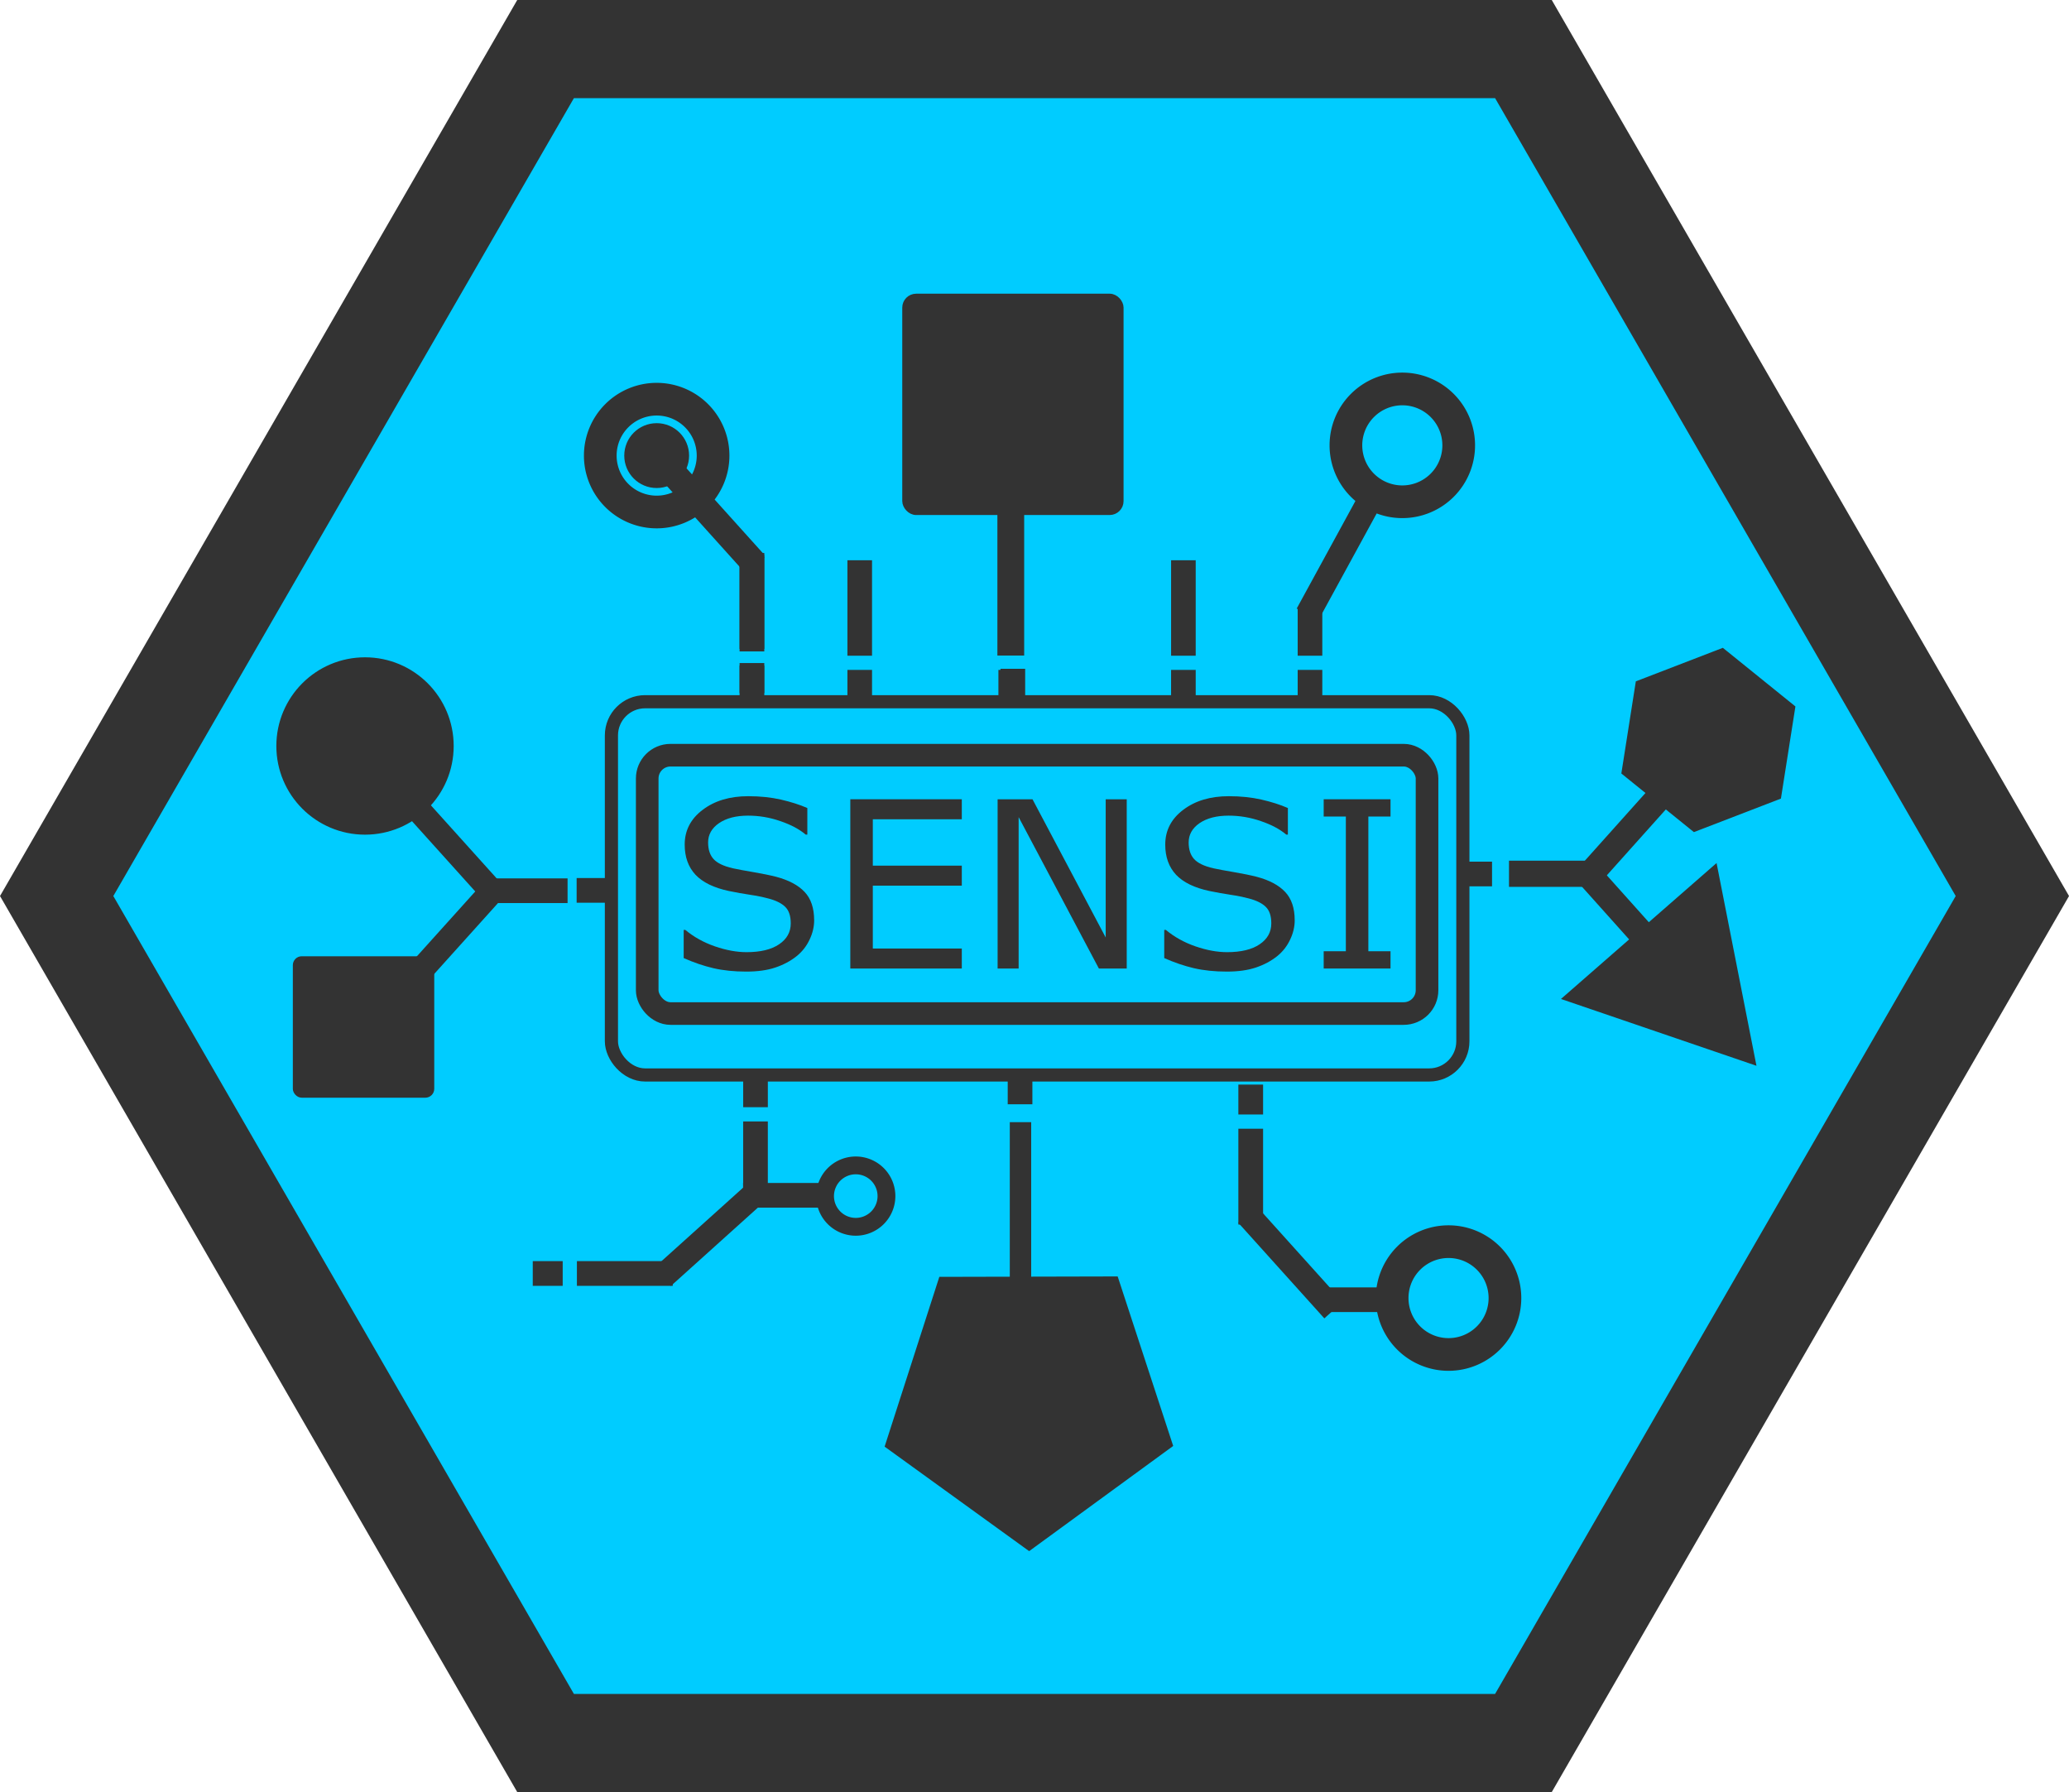 <?xml version='1.0' encoding='UTF-8' standalone='no'?>
<svg version="1.1" width="74.379" xmlns:rdf="http://www.w3.org/1999/02/22-rdf-syntax-ns#" xmlns="http://www.w3.org/2000/svg" xmlns:dc="http://purl.org/dc/elements/1.1/" id="svg2" xmlns:svg="http://www.w3.org/2000/svg" xmlns:inkscape="http://www.inkscape.org/namespaces/inkscape" viewBox="0 0 74.379 64.415" xmlns:cc="http://creativecommons.org/ns#" height="64.415" sodipodi:docname="SENSI2.svg" xmlns:sodipodi="http://sodipodi.sourceforge.net/DTD/sodipodi-0.dtd" inkscape:version="0.92.4 (5da689c313, 2019-01-14)">
 <sodipodi:namedview objecttolerance="10" fit-margin-left="0" pagecolor="#ffffff" inkscape:cx="-11.397205" inkscape:window-width="1920" fit-margin-bottom="0" inkscape:current-layer="svg2" inkscape:pageopacity="0" id="namedview10" showgrid="false" inkscape:pageshadow="2" inkscape:window-maximized="1" fit-margin-right="0" inkscape:zoom="8.3636492" inkscape:window-x="-9" inkscape:window-y="1071" inkscape:cy="33.691465" fit-margin-top="0" gridtolerance="10" guidetolerance="10" borderopacity="1" inkscape:snap-global="true" bordercolor="#666666" inkscape:window-height="1001"/>
 <defs id="defs6">
  <clipPath clipPathUnits="userSpaceOnUse" id="clipPath143">
   <rect width="203.144" id="rect145" style="stroke-width:1.712" x="-715.157" height="203.144" y="67.805" transform="rotate(-43.315)"/>
  </clipPath>
  <clipPath clipPathUnits="userSpaceOnUse" id="clipPath4719">
   <rect ry="0.407" width="8.878" rx="2.471" id="rect4721" style="fill:#000000;fill-opacity:1;stroke:#000000" x="-34.547" height="42.942" y="25.718"/>
  </clipPath>
  <clipPath clipPathUnits="userSpaceOnUse" id="clipPath4885">
   <circle id="circle4887" cx="-52.648" style="fill:none;stroke:#4d4d4d;stroke-width:0.602" cy="-28.001" transform="rotate(-38.419)" r="10.93"/>
  </clipPath>
  <clipPath clipPathUnits="userSpaceOnUse" id="clipPath4889">
   <circle id="circle4891" cx="-52.648" style="fill:none;stroke:#4d4d4d;stroke-width:0.602" cy="-28.001" transform="rotate(-38.419)" r="10.93"/>
  </clipPath>
  <clipPath clipPathUnits="userSpaceOnUse" id="clipPath4893">
   <circle id="circle4895" cx="-52.648" style="fill:none;stroke:#4d4d4d;stroke-width:0.602" cy="-28.001" transform="rotate(-38.419)" r="10.93"/>
  </clipPath>
  <clipPath clipPathUnits="userSpaceOnUse" id="clipPath4897">
   <circle id="circle4899" cx="-52.648" style="fill:none;stroke:#4d4d4d;stroke-width:0.602" cy="-28.001" transform="rotate(-38.419)" r="10.93"/>
  </clipPath>
  <clipPath clipPathUnits="userSpaceOnUse" id="clipPath4913">
   <circle id="circle4915" cx="-88.579" style="fill:none;stroke:#4d4d4d;stroke-width:1.339" cy="-54.135" transform="rotate(-38.419)" r="24.284"/>
  </clipPath>
  <clipPath clipPathUnits="userSpaceOnUse" id="clipPath4923">
   <path id="path4925" inkscape:connector-curvature="0" style="fill:none;stroke:#000000;stroke-width:1.673px;stroke-linecap:butt;stroke-linejoin:miter;stroke-opacity:1" d="m -98.062,-0.254 c -0.495,0 -0.99,0 -1.484,0 -0.19,0 -0.384,0.034 -0.571,0 -0.237,-0.043 -0.449,-0.181 -0.685,-0.228 -0.299,-0.06 -0.615,0.06 -0.913,0 -0.236,-0.047 -0.449,-0.181 -0.685,-0.228 -0.149,-0.03 -0.305,0.017 -0.457,0 -0.193,-0.021 -0.378,-0.09 -0.571,-0.114 -0.113,-0.014 -0.228,0 -0.343,0 -0.304,0 -0.609,0 -0.913,0 -0.114,0 -0.234,0.036 -0.343,0 -0.036,-0.012 0.027,-0.087 0,-0.114 -0.027,-0.027 -0.076,0 -0.114,0 -0.228,0 -0.457,0 -0.685,0 -0.076,0 -0.155,0.018 -0.228,0 -0.083,-0.021 -0.147,-0.091 -0.228,-0.114 -0.187,-0.053 -0.383,-0.067 -0.571,-0.114 -0.234,-0.058 -0.449,-0.181 -0.685,-0.228 -0.075,-0.015 -0.154,0.015 -0.228,0 -0.118,-0.024 -0.228,-0.076 -0.343,-0.114 -0.114,-0.038 -0.231,-0.069 -0.343,-0.114 -0.066,-0.026 -0.391,-0.202 -0.457,-0.228 -0.074,-0.03 -0.482,-0.139 -0.571,-0.228 -0.027,-0.027 0.027,-0.087 0,-0.114 -0.027,-0.027 -0.078,0.012 -0.114,0 -0.827,-0.276 0.18,0.033 -0.343,-0.228 -0.332,-0.166 -0.402,-0.039 -0.685,-0.228 -0.599,-0.399 0.495,0.266 -0.114,-0.343 -0.114,-0.114 -0.228,0.057 -0.343,0 -0.252,-0.126 -0.035,-0.071 -0.114,-0.228 -0.052,-0.105 -0.259,-0.201 -0.343,-0.228 -0.036,-0.012 -0.087,0.027 -0.114,0 -1.1e-4,-1.092e-4 1.7e-4,-0.342 0,-0.343 -0.017,-0.051 -0.09,-0.066 -0.114,-0.114 -0.017,-0.034 0.017,-0.08 0,-0.114 -0.024,-0.048 -0.084,-0.069 -0.114,-0.114 -0.047,-0.071 -0.067,-0.158 -0.114,-0.228 -0.03,-0.045 -0.076,-0.076 -0.114,-0.114 -0.114,-0.114 -0.242,-0.216 -0.343,-0.343 -0.053,-0.066 -0.054,-0.168 -0.114,-0.228 -0.06,-0.06 -0.168,-0.054 -0.228,-0.114 -0.027,-0.027 0.027,-0.087 0,-0.114 -0.06,-0.06 -0.177,-0.046 -0.228,-0.114 -0.072,-0.096 -0.042,-0.246 -0.114,-0.343 -0.051,-0.068 -0.177,-0.046 -0.228,-0.114 -0.072,-0.096 -0.042,-0.246 -0.114,-0.343 -0.051,-0.068 -0.158,-0.067 -0.228,-0.114 -0.045,-0.03 -0.076,-0.076 -0.114,-0.114 -0.076,-0.076 -0.169,-0.139 -0.228,-0.228 -0.021,-0.032 0.027,-0.087 0,-0.114 -0.027,-0.027 -0.076,0 -0.114,0 -0.076,0 -0.16,0.034 -0.228,0 -0.034,-0.017 0.012,-0.078 0,-0.114 -0.027,-0.081 -0.054,-0.168 -0.114,-0.228 -0.236,-0.236 0.009,0.361 -0.228,-0.114 -0.079,-0.157 0.138,-0.102 -0.114,-0.228 -0.034,-0.017 -0.087,0.027 -0.114,0 -0.236,-0.236 0.361,0.009 -0.114,-0.228 -0.157,-0.079 -0.102,0.138 -0.228,-0.114 -0.046,-0.091 0.046,-0.251 0,-0.343 -0.048,-0.096 -0.194,-0.126 -0.228,-0.228 -0.024,-0.072 0,-0.152 0,-0.228 0,-0.114 0,-0.228 0,-0.343 0,-0.066 -0.021,-0.529 0,-0.571 0.048,-0.096 0.18,-0.132 0.228,-0.228 0.017,-0.034 -0.017,-0.08 0,-0.114 0.024,-0.048 0.09,-0.066 0.114,-0.114 0.017,-0.034 -0.021,-0.083 0,-0.114 0.06,-0.09 0.152,-0.152 0.228,-0.228 0.076,-0.076 0.152,-0.152 0.228,-0.228 0.038,-0.038 0.09,-0.066 0.114,-0.114 0.017,-0.034 -0.021,-0.083 0,-0.114 -0.098,-0.53 0.246,-0.131 0.343,-0.228 0.06,-0.06 0.067,-0.158 0.114,-0.228 0.03,-0.045 0.076,-0.076 0.114,-0.114 0.038,-0.038 0.066,-0.09 0.114,-0.114 0.034,-0.017 0.08,0.017 0.114,0 0.096,-0.048 0.132,-0.18 0.228,-0.228 0.068,-0.034 0.175,0.054 0.228,0 0.027,-0.027 -0.027,-0.087 0,-0.114 0.027,-0.027 0.076,0 0.114,0 0.228,0 0.457,0 0.685,0 0.533,0 1.066,0 1.599,0 0.228,0 0.457,0 0.685,0 0.076,0 0.155,0.018 0.228,0 0.083,-0.021 0.146,-0.094 0.228,-0.114 0.074,-0.018 0.152,0 0.228,0 0.19,0 0.381,0 0.571,0 0.571,0 1.142,0 1.713,0 0.381,0 0.761,0 1.142,0 0.076,0 0.152,0 0.228,0 0.114,0 0.232,-0.028 0.343,0 0.052,0.013 0.066,0.09 0.114,0.114 0.034,0.017 0.682,0 0.799,0 0.609,0 1.218,0 1.827,0 0.228,0 0.457,0 0.685,0 0.076,0 0.152,0 0.228,0 0.038,0 0.078,-0.012 0.114,0 0.081,0.027 0.158,0.067 0.228,0.114 0.045,0.03 0.063,0.097 0.114,0.114 0.063,0.021 0.588,0 0.685,0 0.038,0 0.076,0 0.114,0 0.038,0 0.08,-0.017 0.114,0 0.048,0.024 0.066,0.09 0.114,0.114 0.034,0.017 0.076,0 0.114,0 0.038,0 0.076,0 0.114,0 0.228,0 0.457,0 0.685,0 0.723,0 1.446,0 2.169,0 0.228,0 0.457,0 0.685,0 0.114,0 0.232,-0.028 0.343,0 0.083,0.021 0.146,0.094 0.228,0.114 0.074,0.018 0.152,0 0.228,0 0.228,0 0.457,0 0.685,0 0.11,0 0.651,-0.017 0.685,0 0.048,0.024 0.066,0.09 0.114,0.114 0.034,0.017 0.08,-0.017 0.114,0 0.29,0.145 -0.117,0.136 0.343,0.228 0.22,0.044 0.466,-0.044 0.685,0 0.236,0.047 0.449,0.181 0.685,0.228 0.149,0.03 0.309,-0.037 0.457,0 0.083,0.021 0.146,0.094 0.228,0.114 0.074,0.018 0.156,-0.024 0.228,0 0.356,0.119 -0.038,0.076 0.114,0.228 0.03,0.03 0.524,-0.031 0.571,0 0.071,0.047 0.043,0.181 0.114,0.228 0.063,0.042 0.155,-0.021 0.228,0 0.733,0.21 0.347,0.201 0.913,0.343 0.037,0.009 0.076,0 0.114,0 0.114,0.038 0.226,0.085 0.343,0.114 0.037,0.009 0.076,0 0.114,0 0.097,0 0.609,-0.019 0.685,0 0.165,0.041 0.292,0.187 0.457,0.228 0.074,0.018 0.156,-0.024 0.228,0 0.051,0.017 0.066,0.09 0.114,0.114 0.091,0.046 0.251,-0.046 0.343,0 0.034,0.017 -0.034,0.097 0,0.114 0.073,0.036 0.573,-0.037 0.685,0 0.076,0.038 0.152,0.076 0.228,0.114 0,0.038 -0.027,0.087 0,0.114 0.06,0.06 0.152,0.076 0.228,0.114 0.076,0.038 0.148,0.087 0.228,0.114 0.072,0.024 0.16,-0.034 0.228,0 0.096,0.048 0.139,0.169 0.228,0.228 0.499,0.332 -0.038,-0.051 0.457,0.114 0.158,0.053 0.116,0.259 0.228,0.343 0.096,0.072 0.235,0.06 0.343,0.114 0.048,0.024 0.069,0.084 0.114,0.114 0.071,0.047 0.181,0.043 0.228,0.114 0.042,0.063 -0.042,0.165 0,0.228 0.013,0.019 0.41,0.193 0.457,0.228 0.086,0.065 0.152,0.152 0.228,0.228 0.038,0.038 0.09,0.066 0.114,0.114 0.017,0.034 -0.017,0.08 0,0.114 0.238,0.475 -0.008,-0.122 0.228,0.114 0.027,0.027 -0.027,0.087 0,0.114 0.027,0.027 0.087,-0.027 0.114,0 0.011,0.011 0,0.527 0,0.571 0,0.228 0,0.457 0,0.685 0,0.076 0.018,0.155 0,0.228 -0.021,0.083 -0.083,0.149 -0.114,0.228 -0.045,0.112 -0.06,0.235 -0.114,0.343 -0.024,0.048 -0.082,0.071 -0.114,0.114 -0.082,0.11 -0.16,0.223 -0.228,0.343 -0.084,0.148 -0.108,0.336 -0.228,0.457 -0.085,0.085 -0.257,0.029 -0.343,0.114 -0.085,0.085 -0.076,0.228 -0.114,0.343 -0.114,0.076 -0.246,0.131 -0.343,0.228 -0.12,0.12 -0.126,0.321 -0.228,0.457 -0.494,0.494 -0.018,-0.03 -0.343,0.457 -0.097,0.145 -0.351,0.316 -0.457,0.457 -0.051,0.068 -0.043,0.181 -0.114,0.228 -0.063,0.042 -0.152,0 -0.228,0 -0.114,0 -0.234,-0.036 -0.343,0 -0.13,0.043 -0.233,0.146 -0.343,0.228 -0.043,0.032 -0.062,0.101 -0.114,0.114 -0.111,0.028 -0.234,-0.036 -0.343,0 -0.13,0.043 -0.22,0.167 -0.343,0.228 -0.033,0.017 -0.671,0.218 -0.685,0.228 -0.068,0.051 -0.076,0.152 -0.114,0.228 -0.114,0.114 -0.204,0.259 -0.343,0.343 -0.065,0.039 -0.154,-0.015 -0.228,0 -0.118,0.024 -0.224,0.094 -0.343,0.114 -0.113,0.019 -0.231,-0.022 -0.343,0 -0.083,0.017 -0.144,0.1 -0.228,0.114 -0.15,0.025 -0.304,0 -0.457,0 -0.114,0 -0.228,0 -0.343,0 -0.419,0 -0.837,0 -1.256,0 -0.533,0 -1.066,0 -1.599,0 -0.114,0 -0.228,0 -0.343,0 -0.114,0 -0.23,-0.019 -0.343,0 -0.119,0.02 -0.225,0.091 -0.343,0.114 -0.127,0.025 -0.422,0 -0.571,0 -0.381,0 -0.761,0 -1.142,0 -0.19,0 -0.381,0 -0.571,0 -0.076,0 -0.16,0.034 -0.228,0 -0.034,-0.017 0.027,-0.087 0,-0.114 -0.057,-0.057 -0.285,0.057 -0.343,0 -0.027,-0.027 0.027,-0.087 0,-0.114 -0.054,-0.054 -0.175,0.054 -0.228,0 -0.027,-0.027 0.027,-0.087 0,-0.114 -0.027,-0.027 -0.08,0.017 -0.114,0 -0.048,-0.024 -0.076,-0.076 -0.114,-0.114 -0.114,-0.038 -0.228,-0.076 -0.343,-0.114 z"/>
  </clipPath>
  <clipPath clipPathUnits="userSpaceOnUse" id="clipPath4929">
   <path id="path4931" inkscape:connector-curvature="0" style="fill:none;stroke:#000000;stroke-width:1.673px;stroke-linecap:butt;stroke-linejoin:miter;stroke-opacity:1" d="m -89.612,-2.994 c -0.114,-0.152 -0.228,-0.304 -0.343,-0.457 0,-0.038 0.017,-0.08 0,-0.114 -0.024,-0.048 -0.066,-0.09 -0.114,-0.114 -0.034,-0.017 -0.087,0.027 -0.114,0 -0.027,-0.027 0.012,-0.078 0,-0.114 -0.027,-0.081 -0.063,-0.16 -0.114,-0.228 -0.616,-0.821 0.127,0.241 -0.457,-0.343 -0.027,-0.027 0.017,-0.08 0,-0.114 -0.061,-0.123 -0.131,-0.246 -0.228,-0.343 -0.12,-0.12 -0.336,-0.108 -0.457,-0.228 -0.446,-0.446 0.026,-0.061 -0.114,-0.343 -0.069,-0.137 -0.274,-0.206 -0.343,-0.343 -0.017,-0.034 0.027,-0.087 0,-0.114 -0.027,-0.027 -0.087,0.027 -0.114,0 -0.027,-0.027 0.027,-0.087 0,-0.114 -0.027,-0.027 -0.087,0.027 -0.114,0 -0.04,-0.04 0.047,-0.319 0,-0.343 -0.068,-0.034 -0.16,0.034 -0.228,0 -0.03,-0.015 0.023,-0.16 0,-0.228 -0.027,-0.081 -0.076,-0.152 -0.114,-0.228 -0.076,-0.152 -0.134,-0.315 -0.228,-0.457 -0.03,-0.045 -0.09,-0.066 -0.114,-0.114 -0.017,-0.034 0.017,-0.08 0,-0.114 -0.238,-0.475 0.008,0.122 -0.228,-0.114 -0.027,-0.027 0,-0.076 0,-0.114 -0.038,-0.076 -0.054,-0.168 -0.114,-0.228 -0.027,-0.027 -0.087,0.027 -0.114,0 -0.054,-0.054 0.034,-0.16 0,-0.228 -0.024,-0.048 -0.09,-0.066 -0.114,-0.114 -0.037,-0.075 0.034,-0.47 0,-0.571 -0.027,-0.081 -0.087,-0.148 -0.114,-0.228 -0.024,-0.072 0.054,-0.175 0,-0.228 -0.236,-0.236 0.009,0.361 -0.228,-0.114 -0.034,-0.068 0.054,-0.175 0,-0.228 -0.027,-0.027 -0.087,0.027 -0.114,0 -0.027,-0.027 0.027,-0.087 0,-0.114 -0.054,-0.054 -0.175,0.054 -0.228,0 -0.027,-0.027 0.027,-0.087 0,-0.114 -0.054,-0.054 -0.16,0.034 -0.228,0 -0.048,-0.024 -0.076,-0.076 -0.114,-0.114 -0.076,-0.076 -0.152,-0.152 -0.228,-0.228 -0.178,-0.178 -0.321,-0.332 -0.571,-0.457 -0.068,-0.034 -0.152,0 -0.228,0 -0.038,0 -0.087,0.027 -0.114,0 -0.06,-0.06 -0.054,-0.168 -0.114,-0.228 -0.027,-0.027 -0.08,0.017 -0.114,0 -0.048,-0.024 -0.063,-0.097 -0.114,-0.114 -0.072,-0.024 -0.16,0.034 -0.228,0 -0.034,-0.017 0,-0.076 0,-0.114 -0.076,-0.038 -0.148,-0.087 -0.228,-0.114 -0.036,-0.012 -0.076,0 -0.114,0 -0.114,-0.038 -0.231,-0.069 -0.343,-0.114 -0.158,-0.063 -0.292,-0.187 -0.457,-0.228 -0.074,-0.018 -0.16,0.034 -0.228,0 -0.034,-0.017 0.036,-0.102 0,-0.114 -0.108,-0.036 -0.232,0.028 -0.343,0 -0.104,-0.026 -0.132,-0.18 -0.228,-0.228 -0.157,-0.079 -0.102,0.138 -0.228,-0.114 -0.017,-0.034 0.027,-0.087 0,-0.114 -0.038,-0.038 -0.374,0.028 -0.457,0 -0.051,-0.017 -0.066,-0.09 -0.114,-0.114 -0.034,-0.017 -0.076,0 -0.114,0 -0.076,0 -0.156,0.024 -0.228,0 -0.051,-0.017 -0.062,-0.101 -0.114,-0.114 -0.111,-0.028 -0.228,0 -0.343,0 -0.114,0 -0.228,0 -0.343,0 -0.038,0 -0.077,0.009 -0.114,0 -0.117,-0.029 -0.227,-0.081 -0.343,-0.114 -0.151,-0.043 -0.31,-0.059 -0.457,-0.114 -0.564,-0.282 -0.295,-0.175 -0.799,-0.343 -0.114,-0.038 -0.231,-0.069 -0.343,-0.114 -0.079,-0.032 -0.144,-0.1 -0.228,-0.114 -0.15,-0.025 -0.304,0 -0.457,0 -0.152,0 -0.304,0 -0.457,0 -0.114,0 -0.232,0.028 -0.343,0 -0.052,-0.013 -0.063,-0.097 -0.114,-0.114 -0.052,-0.017 -0.507,0 -0.571,0 -0.419,0 -0.837,0 -1.256,0 -0.723,0 -1.446,0 -2.169,0 -0.19,0 -0.381,0 -0.571,0 -0.114,0 -0.23,-0.019 -0.343,0 -0.119,0.02 -0.223,0.097 -0.343,0.114 -0.151,0.022 -0.304,0 -0.457,0 -0.076,0 -0.156,-0.024 -0.228,0 -0.051,0.017 -0.063,0.097 -0.114,0.114 -0.072,0.024 -0.152,0 -0.228,0 -0.076,0 -0.152,0 -0.228,0 -0.097,0 -0.395,-0.02 -0.457,0 -0.051,0.017 -0.063,0.097 -0.114,0.114 -0.435,0.145 -0.019,-0.253 -0.571,0.114 -0.032,0.021 0,0.076 0,0.114 -0.038,0.038 -0.066,0.09 -0.114,0.114 -0.068,0.034 -0.156,-0.024 -0.228,0 -0.076,0.038 -0.152,0.076 -0.228,0.114 0,0.038 0.027,0.087 0,0.114 -0.06,0.06 -0.158,0.067 -0.228,0.114 -0.045,0.03 -0.063,0.097 -0.114,0.114 -0.072,0.024 -0.156,-0.024 -0.228,0 -0.227,0.076 -0.053,0.107 -0.114,0.228 -0.024,0.048 -0.084,0.069 -0.114,0.114 -0.047,0.071 -0.067,0.158 -0.114,0.228 -0.03,0.045 -0.09,0.066 -0.114,0.114 -0.034,0.068 0.034,0.16 0,0.228 -0.024,0.048 -0.076,0.076 -0.114,0.114 -0.038,0.038 -0.069,0.084 -0.114,0.114 -0.071,0.047 -0.177,0.046 -0.228,0.114 -0.138,0.184 -0.114,0.368 -0.114,0.571 0,0.076 0,0.152 0,0.228 0,0.038 0.036,0.102 0,0.114 -0.108,0.036 -0.251,-0.069 -0.343,0 -0.096,0.072 -0.07,0.231 -0.114,0.343 -0.032,0.079 -0.067,0.158 -0.114,0.228 -0.124,0.186 -0.169,0.047 -0.228,0.343 0,0.114 0,0.228 0,0.343 -0.038,0.038 -0.097,0.063 -0.114,0.114 -0.019,0.058 0,0.603 0,0.685 0,0.038 0.017,0.08 0,0.114 -0.024,0.048 -0.09,0.066 -0.114,0.114 -0.017,0.034 0,0.076 0,0.114 0,0.266 0,0.533 0,0.799 0,0.076 0,0.152 0,0.228 0,0.076 -0.034,0.16 0,0.228 0.017,0.034 0.08,-0.017 0.114,0 0.048,0.024 0.09,0.066 0.114,0.114 0.034,0.068 -0.034,0.16 0,0.228 0.061,0.123 0.158,0.225 0.228,0.343 0.135,0.225 0.132,0.36 0.343,0.571 0.06,0.06 0.168,0.054 0.228,0.114 0.172,0.172 0.27,0.415 0.457,0.571 0.059,0.049 0.155,-0.018 0.228,0 0.083,0.021 0.16,0.063 0.228,0.114 0.172,0.129 0.289,0.322 0.457,0.457 0.107,0.086 0.228,0.152 0.343,0.228 0.114,0.076 0.216,0.174 0.343,0.228 0.811,0.348 0.164,0.01 0.685,0.114 0.41,0.082 0.729,0.388 1.142,0.457 0.113,0.019 0.228,0 0.343,0 0.19,0 0.381,0 0.571,0 0.038,0 0.077,-0.006 0.114,0 0.191,0.032 0.385,0.057 0.571,0.114 0.732,0.225 0.811,0.389 1.484,0.457 0.454,0.045 0.915,-0.033 1.37,0 0.268,0.019 0.531,0.095 0.799,0.114 0.266,0.019 0.534,-0.022 0.799,0 0.193,0.016 0.378,0.095 0.571,0.114 0.189,0.019 0.381,0 0.571,0 0.647,0 1.294,0 1.941,0 0.381,0 0.761,0 1.142,0 0.149,0 0.571,0.023 0.685,0 0.083,-0.017 0.146,-0.094 0.228,-0.114 0.074,-0.018 0.152,0 0.228,0 0.117,0 0.819,0.024 0.913,0 0.165,-0.041 0.295,-0.175 0.457,-0.228 0.062,-0.021 0.418,0 0.457,0 0.304,0 0.609,0 0.913,0 0.165,0 0.679,0.024 0.799,0 0.911,-0.182 -0.835,-0.114 0.685,-0.114 0.228,0 0.457,0 0.685,0 0.076,0 0.152,0 0.228,0 0.038,0 0.08,0.017 0.114,0 0.048,-0.024 0.066,-0.09 0.114,-0.114 0.026,-0.013 0.43,0 0.457,0 0.419,0 0.837,0 1.256,0 0.14,0 0.455,0.005 0.457,0 0.036,-0.108 0.036,-0.234 0,-0.343 -0.012,-0.036 -0.087,0.027 -0.114,0 -0.027,-0.027 -0.027,-0.087 0,-0.114 0.004,-0.005 0.415,0 0.457,0 0.038,0 0.08,0.017 0.114,0 0.048,-0.024 0.06,-0.114 0.114,-0.114 0.157,0 0.304,0.076 0.457,0.114 z"/>
  </clipPath>
  <clipPath clipPathUnits="userSpaceOnUse" id="clipPath4937">
   <path id="path4939" inkscape:connector-curvature="0" style="fill:none;stroke:#000000;stroke-width:0.335;stroke-linecap:butt;stroke-linejoin:miter;stroke-miterlimit:4;stroke-dasharray:none;stroke-opacity:1" d="m -106.607,-13.806 3.31,2.503 9.527,2.503 1.938,3.714 -15.179,2.745 -9.285,-6.298 z"/>
  </clipPath>
  <clipPath clipPathUnits="userSpaceOnUse" id="clipPath5191">
   <path id="path5193" inkscape:connector-curvature="0" style="fill:none;stroke:#000000;stroke-width:1px;stroke-linecap:butt;stroke-linejoin:miter;stroke-opacity:1" d="M -69.327,0.819 -46.127,24.019 -43.057,8.325 V -2.729 Z"/>
  </clipPath>
  <clipPath clipPathUnits="userSpaceOnUse" id="clipPath5742">
   <path id="path5744" inkscape:connector-curvature="0" style="fill:none;stroke:#000000;stroke-width:1px;stroke-linecap:butt;stroke-linejoin:miter;stroke-opacity:1" d="m -74.513,-4.64 24.974,24.974 V -4.64 Z"/>
  </clipPath>
  <clipPath clipPathUnits="userSpaceOnUse" id="clipPath5785">
   <rect ry="0.834" width="20.812" id="rect5787" style="fill:#333333;fill-opacity:1;stroke:none;stroke-width:0.225;stroke-miterlimit:4;stroke-dasharray:none;stroke-opacity:1" x="-29.375" height="11.157" y="42.647" transform="rotate(45)"/>
  </clipPath>
  <clipPath clipPathUnits="userSpaceOnUse" id="clipPath5799">
   <rect ry="5.889" width="29.726" id="rect5801" style="fill:#333333;fill-opacity:1;stroke:none;stroke-width:0.255;stroke-miterlimit:4;stroke-dasharray:none;stroke-opacity:1" x="-89.513" height="29.357" y="7.84" transform="rotate(-45)"/>
  </clipPath>
  <clipPath clipPathUnits="userSpaceOnUse" id="clipPath5799-1">
   <rect ry="5.889" width="29.726" id="rect5801-2" style="fill:#333333;fill-opacity:1;stroke:none;stroke-width:0.255;stroke-miterlimit:4;stroke-dasharray:none;stroke-opacity:1" x="-89.513" height="29.357" y="7.84" transform="rotate(-45)"/>
  </clipPath>
  <clipPath clipPathUnits="userSpaceOnUse" id="clipPath1540">
   <rect ry="1.126" width="23.604" id="rect1542" style="fill:none;fill-opacity:1;stroke:#000000;stroke-width:0.09;stroke-miterlimit:4;stroke-dasharray:none;stroke-opacity:1" x="75.155" height="15.511" y="24.289" transform="rotate(90)"/>
  </clipPath>
  <clipPath clipPathUnits="userSpaceOnUse" id="clipPath1119">
   <rect ry="1.581" width="20.004" rx="2.629" id="rect1121" style="opacity:0.511;fill:none;fill-opacity:1;stroke:#000000;stroke-width:0.426;stroke-miterlimit:4;stroke-dasharray:none;stroke-dashoffset:0;stroke-opacity:1" x="330.999" height="20.327" y="74.346"/>
  </clipPath>
  <clipPath clipPathUnits="userSpaceOnUse" id="clipPath3321">
   <rect ry="1.581" width="20.004" rx="2.629" id="rect3323" style="opacity:0.511;fill:none;fill-opacity:1;stroke:#000000;stroke-width:0.426;stroke-miterlimit:4;stroke-dasharray:none;stroke-dashoffset:0;stroke-opacity:1" x="753.907" height="20.327" y="386.042"/>
  </clipPath>
  <clipPath clipPathUnits="userSpaceOnUse" id="clipPath4719-1">
   <rect ry="0.407" width="8.878" rx="2.471" id="rect4721-3" style="fill:#000000;fill-opacity:1;stroke:#000000" x="-34.547" height="42.942" y="25.718"/>
  </clipPath>
  <clipPath clipPathUnits="userSpaceOnUse" id="clipPath6702">
   <rect ry="0.407" width="8.878" rx="2.471" id="rect6700" style="fill:#000000;fill-opacity:1;stroke:#000000" x="-34.547" height="42.942" y="25.718"/>
  </clipPath>
  <clipPath clipPathUnits="userSpaceOnUse" id="clipPath143-4">
   <rect width="203.144" id="rect145-9" style="stroke-width:1.712" x="-715.157" height="203.144" y="67.805" transform="rotate(-43.315)"/>
  </clipPath>
 </defs>
 <path id="path2846" inkscape:connector-curvature="0" style="fill:#00ccff;fill-opacity:1;stroke:#333333;stroke-width:3.528;stroke-miterlimit:4;stroke-dasharray:none;stroke-dashoffset:0;stroke-opacity:1" d="M 54.766,1.764 72.343,32.207 54.766,62.651 H 19.613 L 2.037,32.207 19.613,1.764 Z"/>
 <path inkscape:connector-curvature="0" id="path4764" style="opacity:1;fill:#333333;fill-opacity:1;stroke:#333333;stroke-width:0.116;stroke-miterlimit:4;stroke-dasharray:none;stroke-opacity:1" d="m 23.607,13.819 a 2.557,2.557 0 0 0 -2.557,2.557 2.557,2.557 0 0 0 2.557,2.557 2.557,2.557 0 0 0 2.557,-2.557 2.557,2.557 0 0 0 -2.557,-2.557 z m 0,1.059 a 1.498,1.498 0 0 1 1.498,1.498 1.498,1.498 0 0 1 -1.498,1.498 1.498,1.498 0 0 1 -1.498,-1.498 1.498,1.498 0 0 1 1.498,-1.498 z"/>
 <circle id="circle4766" style="opacity:1;fill:#333333;fill-opacity:1;stroke:#333333;stroke-width:0.087;stroke-miterlimit:4;stroke-dasharray:none;stroke-opacity:1" cx="23.607" cy="16.376" r="1.122"/>
 <rect ry="0" width="6.374" id="rect4770" style="opacity:1;fill:#333333;fill-opacity:1;stroke:#333333;stroke-width:0.105;stroke-miterlimit:4;stroke-dasharray:none;stroke-opacity:1" x="-46.762" height="0.664" y="36.354" transform="rotate(-90)"/>
 <rect ry="0" width="3.248" id="rect4772" style="opacity:1;fill:#333333;fill-opacity:1;stroke:#333333;stroke-width:0.085;stroke-miterlimit:4;stroke-dasharray:none;stroke-opacity:1" x="54.29" height="0.856" y="30.979"/>
 <rect ry="0" width="4.786" id="rect4774" style="opacity:1;fill:#333333;fill-opacity:1;stroke:#333333;stroke-width:0.102;stroke-miterlimit:4;stroke-dasharray:none;stroke-opacity:1" x="15.173" height="0.837" y="63.11" transform="matrix(0.667,-0.745,0.742,0.671,0,0)"/>
 <rect ry="0" width="4.786" id="rect4776" style="opacity:1;fill:#333333;fill-opacity:1;stroke:#333333;stroke-width:0.102;stroke-miterlimit:4;stroke-dasharray:none;stroke-opacity:1" x="61.77" height="0.837" y="21.153" transform="matrix(0.667,0.745,0.742,-0.671,0,0)"/>
 <rect ry="0" width="3.077" id="rect4780" style="opacity:1;fill:#333333;fill-opacity:1;stroke:#333333;stroke-width:0.08;stroke-miterlimit:4;stroke-dasharray:none;stroke-opacity:1" x="-20.364" height="0.807" y="31.613" transform="scale(-1,1)"/>
 <rect ry="0" width="4.522" id="rect4782" style="opacity:1;fill:#333333;fill-opacity:1;stroke:#333333;stroke-width:0.096;stroke-miterlimit:4;stroke-dasharray:none;stroke-opacity:1" x="-35.488" height="0.791" y="7.907" transform="matrix(-0.669,-0.743,-0.743,0.669,0,0)"/>
 <rect ry="0" width="4.522" id="rect4784" style="opacity:1;fill:#333333;fill-opacity:1;stroke:#333333;stroke-width:0.096;stroke-miterlimit:4;stroke-dasharray:none;stroke-opacity:1" x="12.115" height="0.791" y="-34.975" transform="rotate(131.993)"/>
 <circle id="circle4788" cx="13.122" style="opacity:1;fill:#333333;fill-opacity:1;stroke:#333333;stroke-width:0.177;stroke-miterlimit:4;stroke-dasharray:none;stroke-opacity:1" cy="26.814" r="3.099"/>
 <rect ry="0.25" width="4.944" id="rect4790" style="opacity:1;fill:#333333;fill-opacity:1;stroke:#333333;stroke-width:0.14;stroke-miterlimit:4;stroke-dasharray:none;stroke-opacity:1" x="10.597" height="4.944" y="34.442"/>
 <path inkscape:rounded="0" inkscape:flatsided="true" sodipodi:arg1="0.96887812" id="path4792" sodipodi:r2="60.838161" sodipodi:cx="-431.77216" sodipodi:arg2="1.5971967" style="opacity:1;fill:#333333;fill-opacity:1;stroke:#333333;stroke-width:2.762;stroke-miterlimit:4;stroke-dasharray:none;stroke-opacity:1" sodipodi:r1="121.67632" inkscape:transform-center-x="0.46065586" d="m -362.876,660.714 -142.989,-3.776 -40.595,-137.158 117.9,-80.992 113.461,87.102 z" inkscape:transform-center-y="20.650768" inkscape:randomized="0" sodipodi:cy="560.42255" sodipodi:sides="5" sodipodi:type="star" transform="matrix(0.035,-0.027,0.027,0.035,36.965,19.028)"/>
 <rect ry="0.391" width="7.737" id="rect4794" style="opacity:1;fill:#333333;fill-opacity:1;stroke:#333333;stroke-width:0.219;stroke-miterlimit:4;stroke-dasharray:none;stroke-opacity:1" x="32.545" height="7.737" y="10.666"/>
 <path inkscape:rounded="0" inkscape:flatsided="true" sodipodi:arg1="0.88139845" id="path4796" sodipodi:r2="59.276054" sodipodi:cx="-107.54876" sodipodi:arg2="1.928596" style="opacity:1;fill:#333333;fill-opacity:1;stroke:#333333;stroke-width:3.916;stroke-miterlimit:4;stroke-dasharray:none;stroke-opacity:1" sodipodi:r1="118.55211" inkscape:transform-center-x="26.156667" d="M -32.141,436.376 -224.475,364.464 -66.03,233.854 Z" inkscape:transform-center-y="-17.483608" inkscape:randomized="0" sodipodi:cy="344.89777" sodipodi:sides="3" sodipodi:type="star" transform="matrix(0.035,-0.001,0.001,0.035,63.742,22.9)"/>
 <path inkscape:rounded="0" inkscape:flatsided="true" sodipodi:arg1="0.90873586" id="path4798" sodipodi:r2="53.289085" sodipodi:cx="-744.18805" sodipodi:arg2="1.4323346" style="opacity:1;fill:#333333;fill-opacity:1;stroke:#333333;stroke-width:3.916;stroke-miterlimit:4;stroke-dasharray:none;stroke-opacity:1" sodipodi:r1="106.57817" inkscape:transform-center-x="26.736574" d="m -678.67,3.709 -105.558,14.71 -65.518,-84.061 40.04,-98.771 105.558,-14.71 65.518,84.061 z" inkscape:transform-center-y="-3.3897822" inkscape:randomized="0" sodipodi:cy="-80.352531" sodipodi:sides="6" sodipodi:type="star" transform="matrix(0.03,-0.007,0.007,0.03,84.303,23.799)"/>
 <g id="use5545-3" style="fill:#333333;fill-opacity:1" transform="matrix(0.304,0,0,0.304,31.979,38.203)">
  <g id="text20" style="font-style:normal;font-weight:normal;font-size:27.526px;line-height:1.25;font-family:sans-serif;letter-spacing:0px;word-spacing:0px;fill:#333333;fill-opacity:1;stroke:none;stroke-width:0.688" aria-label="SENSI">
   <path id="path977" style="fill:#333333;stroke-width:0.688" d="m -8.916,-16.864 q 0,1.169 -0.551,2.312 -0.538,1.142 -1.519,1.935 -1.075,0.86 -2.513,1.344 -1.425,0.484 -3.441,0.484 -2.164,0 -3.898,-0.403 -1.72,-0.403 -3.508,-1.196 v -3.333 h 0.188 q 1.519,1.263 3.508,1.949 1.989,0.685 3.736,0.685 2.473,0 3.844,-0.927 1.384,-0.927 1.384,-2.473 0,-1.331 -0.659,-1.962 -0.645,-0.632 -1.976,-0.981 -1.008,-0.269 -2.191,-0.444 -1.169,-0.175 -2.486,-0.444 -2.661,-0.565 -3.952,-1.922 -1.277,-1.371 -1.277,-3.562 0,-2.513 2.124,-4.113 2.124,-1.613 5.39,-1.613 2.11,0 3.871,0.403 1.761,0.403 3.118,0.995 v 3.145 h -0.188 q -1.142,-0.968 -3.011,-1.599 -1.855,-0.645 -3.804,-0.645 -2.137,0 -3.441,0.887 -1.29,0.887 -1.29,2.285 0,1.25 0.645,1.962 0.645,0.712 2.271,1.089 0.86,0.188 2.446,0.457 1.586,0.269 2.688,0.551 2.231,0.591 3.36,1.788 1.129,1.196 1.129,3.347 z"/>
   <path id="path979" style="fill:#333333;stroke-width:0.688" d="m 8.543,-11.152 h -13.185 v -20.013 h 13.185 v 2.366 H -1.98 v 5.484 H 8.543 v 2.366 H -1.98 v 7.433 H 8.543 Z"/>
   <path id="path981" style="fill:#333333;stroke-width:0.688" d="M 28.046,-11.152 H 24.753 L 15.264,-29.054 v 17.903 h -2.486 v -20.013 h 4.126 l 8.656,16.344 v -16.344 h 2.486 z"/>
   <path id="path983" style="fill:#333333;stroke-width:0.688" d="m 47.911,-16.864 q 0,1.169 -0.551,2.312 -0.538,1.142 -1.519,1.935 -1.075,0.86 -2.513,1.344 -1.425,0.484 -3.441,0.484 -2.164,0 -3.898,-0.403 -1.72,-0.403 -3.508,-1.196 v -3.333 h 0.188 q 1.519,1.263 3.508,1.949 1.989,0.685 3.736,0.685 2.473,0 3.844,-0.927 1.384,-0.927 1.384,-2.473 0,-1.331 -0.659,-1.962 -0.645,-0.632 -1.976,-0.981 -1.008,-0.269 -2.191,-0.444 -1.169,-0.175 -2.486,-0.444 -2.661,-0.565 -3.952,-1.922 -1.277,-1.371 -1.277,-3.562 0,-2.513 2.124,-4.113 2.124,-1.613 5.39,-1.613 2.11,0 3.871,0.403 1.761,0.403 3.118,0.995 v 3.145 h -0.188 q -1.142,-0.968 -3.011,-1.599 -1.855,-0.645 -3.804,-0.645 -2.137,0 -3.441,0.887 -1.29,0.887 -1.29,2.285 0,1.25 0.645,1.962 0.645,0.712 2.271,1.089 0.86,0.188 2.446,0.457 1.586,0.269 2.688,0.551 2.231,0.591 3.36,1.788 1.129,1.196 1.129,3.347 z"/>
   <path id="path985" style="fill:#333333;stroke-width:0.688" d="M 59.241,-11.152 H 51.338 v -2.043 h 2.621 V -29.122 H 51.338 v -2.043 h 7.903 v 2.043 H 56.62 v 15.927 h 2.621 z"/>
  </g>
 </g>
 <rect ry="1.211" width="30.609" id="rect1798" style="opacity:1;fill:none;fill-opacity:1;stroke:#333333;stroke-width:0.473;stroke-miterlimit:4;stroke-dasharray:none;stroke-opacity:1" x="21.98" height="13.416" y="25.223"/>
 <rect ry="0.838" width="28.034" id="rect1798-7" style="opacity:1;fill:none;fill-opacity:1;stroke:#333333;stroke-width:0.813;stroke-miterlimit:4;stroke-dasharray:none;stroke-opacity:1" x="23.267" height="9.286" y="27.145"/>
 <rect ry="0" width="1.026" id="rect4780-4" style="opacity:1;fill:#333333;fill-opacity:1;stroke:#333333;stroke-width:0.047;stroke-miterlimit:4;stroke-dasharray:none;stroke-opacity:1" x="-21.779" height="0.84" y="31.584" transform="scale(-1,1)"/>
 <rect ry="0" width="1.026" id="rect4780-4-9" style="opacity:1;fill:#333333;fill-opacity:1;stroke:#333333;stroke-width:0.047;stroke-miterlimit:4;stroke-dasharray:none;stroke-opacity:1" x="-39.67" height="0.84" y="-37.09" transform="matrix(0,-1,-1,0,0,0)"/>
 <rect ry="0" width="1.026" id="rect1927" style="opacity:1;fill:#333333;fill-opacity:1;stroke:#333333;stroke-width:0.047;stroke-miterlimit:4;stroke-dasharray:none;stroke-opacity:1" x="-25.089" height="0.84" y="-36.831" transform="matrix(0,-1,-1,0,0,0)"/>
 <rect ry="0" width="1.026" id="rect4780-4-5" style="opacity:1;fill:#333333;fill-opacity:1;stroke:#333333;stroke-width:0.047;stroke-miterlimit:4;stroke-dasharray:none;stroke-opacity:1" x="-53.614" height="0.84" y="30.995" transform="scale(-1,1)"/>
 <g id="g1997" transform="matrix(0.236,0,0,0.236,36.501,126.378)">
  <rect ry="0" width="14.247" id="rect1927-6" style="opacity:1;fill:#333333;fill-opacity:1;stroke:#333333;stroke-width:0.354;stroke-miterlimit:4;stroke-dasharray:none;stroke-opacity:1" x="436.852" height="3.412" y="38.419" transform="matrix(0,-1,-1,0,0,0)"/>
  <rect ry="0" width="19.199" id="rect4782-8" style="opacity:1;fill:#333333;fill-opacity:1;stroke:#333333;stroke-width:0.408;stroke-miterlimit:4;stroke-dasharray:none;stroke-opacity:1" x="361.004" height="3.358" y="-273.216" transform="matrix(-0.669,-0.743,-0.743,0.669,0,0)"/>
  <rect ry="0" width="4.358" id="rect1992" style="opacity:1;fill:#333333;fill-opacity:1;stroke:#333333;stroke-width:0.2;stroke-miterlimit:4;stroke-dasharray:none;stroke-opacity:1" x="430.051" height="3.566" y="38.342" transform="matrix(0,-1,-1,0,0,0)"/>
 </g>
 <g id="g2008" transform="matrix(0.236,0,0,0.236,36.501,126.469)">
  <rect ry="0" width="14.247" id="rect2002" style="opacity:1;fill:#333333;fill-opacity:1;stroke:#333333;stroke-width:0.354;stroke-miterlimit:4;stroke-dasharray:none;stroke-opacity:1" x="436.852" height="3.412" y="38.419" transform="matrix(0,-1,-1,0,0,0)"/>
  <rect ry="0" width="19.199" id="rect2004" style="opacity:1;fill:#333333;fill-opacity:1;stroke:#333333;stroke-width:0.408;stroke-miterlimit:4;stroke-dasharray:none;stroke-opacity:1" x="361.004" height="3.358" y="-273.216" transform="matrix(-0.669,-0.743,-0.743,0.669,0,0)"/>
  <rect ry="0" width="4.358" id="rect2006" style="opacity:1;fill:#333333;fill-opacity:1;stroke:#333333;stroke-width:0.2;stroke-miterlimit:4;stroke-dasharray:none;stroke-opacity:1" x="430.051" height="3.566" y="38.342" transform="matrix(0,-1,-1,0,0,0)"/>
 </g>
 <g id="g2016" transform="matrix(-0.236,0,0,-0.236,35.493,-62.484)">
  <rect ry="0" width="14.247" id="rect2010" style="opacity:1;fill:#333333;fill-opacity:1;stroke:#333333;stroke-width:0.354;stroke-miterlimit:4;stroke-dasharray:none;stroke-opacity:1" x="436.852" height="3.412" y="38.419" transform="matrix(0,-1,-1,0,0,0)"/>
  <rect ry="0" width="19.199" id="rect2012" style="opacity:1;fill:#333333;fill-opacity:1;stroke:#333333;stroke-width:0.408;stroke-miterlimit:4;stroke-dasharray:none;stroke-opacity:1" x="361.004" height="3.358" y="-273.216" transform="matrix(-0.669,-0.743,-0.743,0.669,0,0)"/>
  <rect ry="0" width="4.358" id="rect2014" style="opacity:1;fill:#333333;fill-opacity:1;stroke:#333333;stroke-width:0.2;stroke-miterlimit:4;stroke-dasharray:none;stroke-opacity:1" x="430.051" height="3.566" y="38.342" transform="matrix(0,-1,-1,0,0,0)"/>
 </g>
 <g id="g1195" transform="matrix(0.213,0,0,0.213,0.797,0.283)">
  <rect ry="0" width="7.914" id="rect2002-8" style="opacity:1;fill:#333333;fill-opacity:1;stroke:#333333;stroke-width:0.281;stroke-miterlimit:4;stroke-dasharray:none;stroke-opacity:1" x="-109.185" height="3.874" y="215.417" transform="rotate(-90)"/>
  <rect ry="0" width="21.184" id="rect2004-3" style="opacity:1;fill:#333333;fill-opacity:1;stroke:#333333;stroke-width:0.45;stroke-miterlimit:4;stroke-dasharray:none;stroke-opacity:1" x="14.347" inkscape:transform-center-x="-2.3913007" height="3.705" inkscape:transform-center-y="0.71739022" y="237.602" transform="rotate(-61.365)"/>
  <rect ry="0" width="4.808" id="rect2006-4" style="opacity:1;fill:#333333;fill-opacity:1;stroke:#333333;stroke-width:0.221;stroke-miterlimit:4;stroke-dasharray:none;stroke-opacity:1" x="-116.635" height="3.934" y="215.387" transform="rotate(-90)"/>
 </g>
 <rect ry="0" width="2.216" id="rect2002-1" style="opacity:1;fill:#333333;fill-opacity:1;stroke:#333333;stroke-width:0.068;stroke-miterlimit:4;stroke-dasharray:none;stroke-opacity:1" x="40.343" height="0.819" y="-27.569" transform="rotate(90)"/>
 <rect ry="0" width="1.026" id="rect2006-5" style="opacity:1;fill:#333333;fill-opacity:1;stroke:#333333;stroke-width:0.047;stroke-miterlimit:4;stroke-dasharray:none;stroke-opacity:1" x="38.749" height="0.84" y="-27.58" transform="rotate(90)"/>
 <path inkscape:connector-curvature="0" id="path4764-0" style="opacity:1;fill:#333333;fill-opacity:1;stroke:#333333;stroke-width:0.116;stroke-miterlimit:4;stroke-dasharray:none;stroke-opacity:1" d="m 50.412,13.451 a 2.557,2.557 0 0 0 -2.557,2.557 2.557,2.557 0 0 0 2.557,2.557 2.557,2.557 0 0 0 2.557,-2.557 2.557,2.557 0 0 0 -2.557,-2.557 z m 0,1.059 a 1.498,1.498 0 0 1 1.498,1.498 1.498,1.498 0 0 1 -1.498,1.498 1.498,1.498 0 0 1 -1.498,-1.498 1.498,1.498 0 0 1 1.498,-1.498 z"/>
 <path inkscape:connector-curvature="0" id="path4764-8" style="opacity:1;fill:#333333;fill-opacity:1;stroke:#333333;stroke-width:0.063;stroke-miterlimit:4;stroke-dasharray:none;stroke-opacity:1" d="m 30.764,41.601 a 1.392,1.392 0 0 0 -1.392,1.392 1.392,1.392 0 0 0 1.392,1.392 1.392,1.392 0 0 0 1.392,-1.392 1.392,1.392 0 0 0 -1.392,-1.392 z m 0,0.577 a 0.815,0.815 0 0 1 0.815,0.815 0.815,0.815 0 0 1 -0.815,0.815 0.815,0.815 0 0 1 -0.815,-0.815 0.815,0.815 0 0 1 0.815,-0.815 z"/>
 <rect ry="0" width="2.744" id="rect2006-4-4" style="opacity:1;fill:#333333;fill-opacity:1;stroke:#333333;stroke-width:0.076;stroke-miterlimit:4;stroke-dasharray:none;stroke-opacity:1" x="47.579" height="0.811" y="46.312"/>
 <g id="g1190" transform="matrix(0.213,0,0,0.213,0.797,0.34)">
  <rect ry="0" width="37.484" id="rect4768" style="opacity:1;fill:#333333;fill-opacity:1;stroke:#333333;stroke-width:0.615;stroke-miterlimit:4;stroke-dasharray:none;stroke-opacity:1" x="-108.723" height="3.905" y="164.901" transform="rotate(-90)"/>
  <rect ry="0" width="4.808" id="rect2150" style="opacity:1;fill:#333333;fill-opacity:1;stroke:#333333;stroke-width:0.221;stroke-miterlimit:4;stroke-dasharray:none;stroke-opacity:1" x="-116.37" height="3.934" y="-168.811" transform="matrix(0,-1,-1,0,0,0)"/>
 </g>
 <rect ry="0" width="2.726" id="rect2002-1-1" style="opacity:1;fill:#333333;fill-opacity:1;stroke:#333333;stroke-width:0.076;stroke-miterlimit:4;stroke-dasharray:none;stroke-opacity:1" x="-29.477" height="0.811" y="-43.37" transform="scale(-1)"/>
 <g id="g2016-1" transform="matrix(0,0.236,-0.236,0,-82.316,55.244)">
  <rect ry="0" width="14.247" id="rect2010-8" style="opacity:1;fill:#333333;fill-opacity:1;stroke:#333333;stroke-width:0.354;stroke-miterlimit:4;stroke-dasharray:none;stroke-opacity:1" x="436.852" height="3.412" y="38.419" transform="matrix(0,-1,-1,0,0,0)"/>
  <rect ry="0" width="19.199" id="rect2012-6" style="opacity:1;fill:#333333;fill-opacity:1;stroke:#333333;stroke-width:0.408;stroke-miterlimit:4;stroke-dasharray:none;stroke-opacity:1" x="361.004" height="3.358" y="-273.216" transform="matrix(-0.669,-0.743,-0.743,0.669,0,0)"/>
  <rect ry="0" width="4.358" id="rect2014-1" style="opacity:1;fill:#333333;fill-opacity:1;stroke:#333333;stroke-width:0.2;stroke-miterlimit:4;stroke-dasharray:none;stroke-opacity:1" x="430.051" height="3.566" y="38.342" transform="matrix(0,-1,-1,0,0,0)"/>
 </g>
 <path inkscape:connector-curvature="0" id="path4764-8-4" style="opacity:1;fill:#333333;fill-opacity:1;stroke:#333333;stroke-width:0.116;stroke-miterlimit:4;stroke-dasharray:none;stroke-opacity:1" d="m 52.074,44.101 a 2.557,2.557 0 0 0 -2.557,2.557 2.557,2.557 0 0 0 2.557,2.557 2.557,2.557 0 0 0 2.557,-2.557 2.557,2.557 0 0 0 -2.557,-2.557 z m 0,1.059 a 1.498,1.498 0 0 1 1.498,1.498 1.498,1.498 0 0 1 -1.498,1.498 1.498,1.498 0 0 1 -1.498,-1.498 1.498,1.498 0 0 1 1.498,-1.498 z"/>
 <g id="g1186" transform="matrix(0.213,0,0,0.213,0.797,0.378)">
  <rect ry="0" width="15.72" id="rect1158" style="opacity:1;fill:#333333;fill-opacity:1;stroke:#333333;stroke-width:0.391;stroke-miterlimit:4;stroke-dasharray:none;stroke-opacity:1" x="92.966" height="3.764" y="194.105" transform="matrix(0,1,1,0,0,0)"/>
  <rect ry="0" width="4.808" id="rect1160" style="opacity:1;fill:#333333;fill-opacity:1;stroke:#333333;stroke-width:0.221;stroke-miterlimit:4;stroke-dasharray:none;stroke-opacity:1" x="111.383" height="3.934" y="194.02" transform="matrix(0,1,1,0,0,0)"/>
 </g>
 <g id="g1182" transform="matrix(0.213,0,0,0.213,0.797,0.249)">
  <rect ry="0" width="15.72" id="rect1158-8" style="opacity:1;fill:#333333;fill-opacity:1;stroke:#333333;stroke-width:0.391;stroke-miterlimit:4;stroke-dasharray:none;stroke-opacity:1" x="93.571" height="3.764" y="139.478" transform="matrix(0,1,1,0,0,0)"/>
  <rect ry="0" width="4.808" id="rect1160-4" style="opacity:1;fill:#333333;fill-opacity:1;stroke:#333333;stroke-width:0.221;stroke-miterlimit:4;stroke-dasharray:none;stroke-opacity:1" x="111.988" height="3.934" y="139.393" transform="matrix(0,1,1,0,0,0)"/>
 </g>
</svg>
